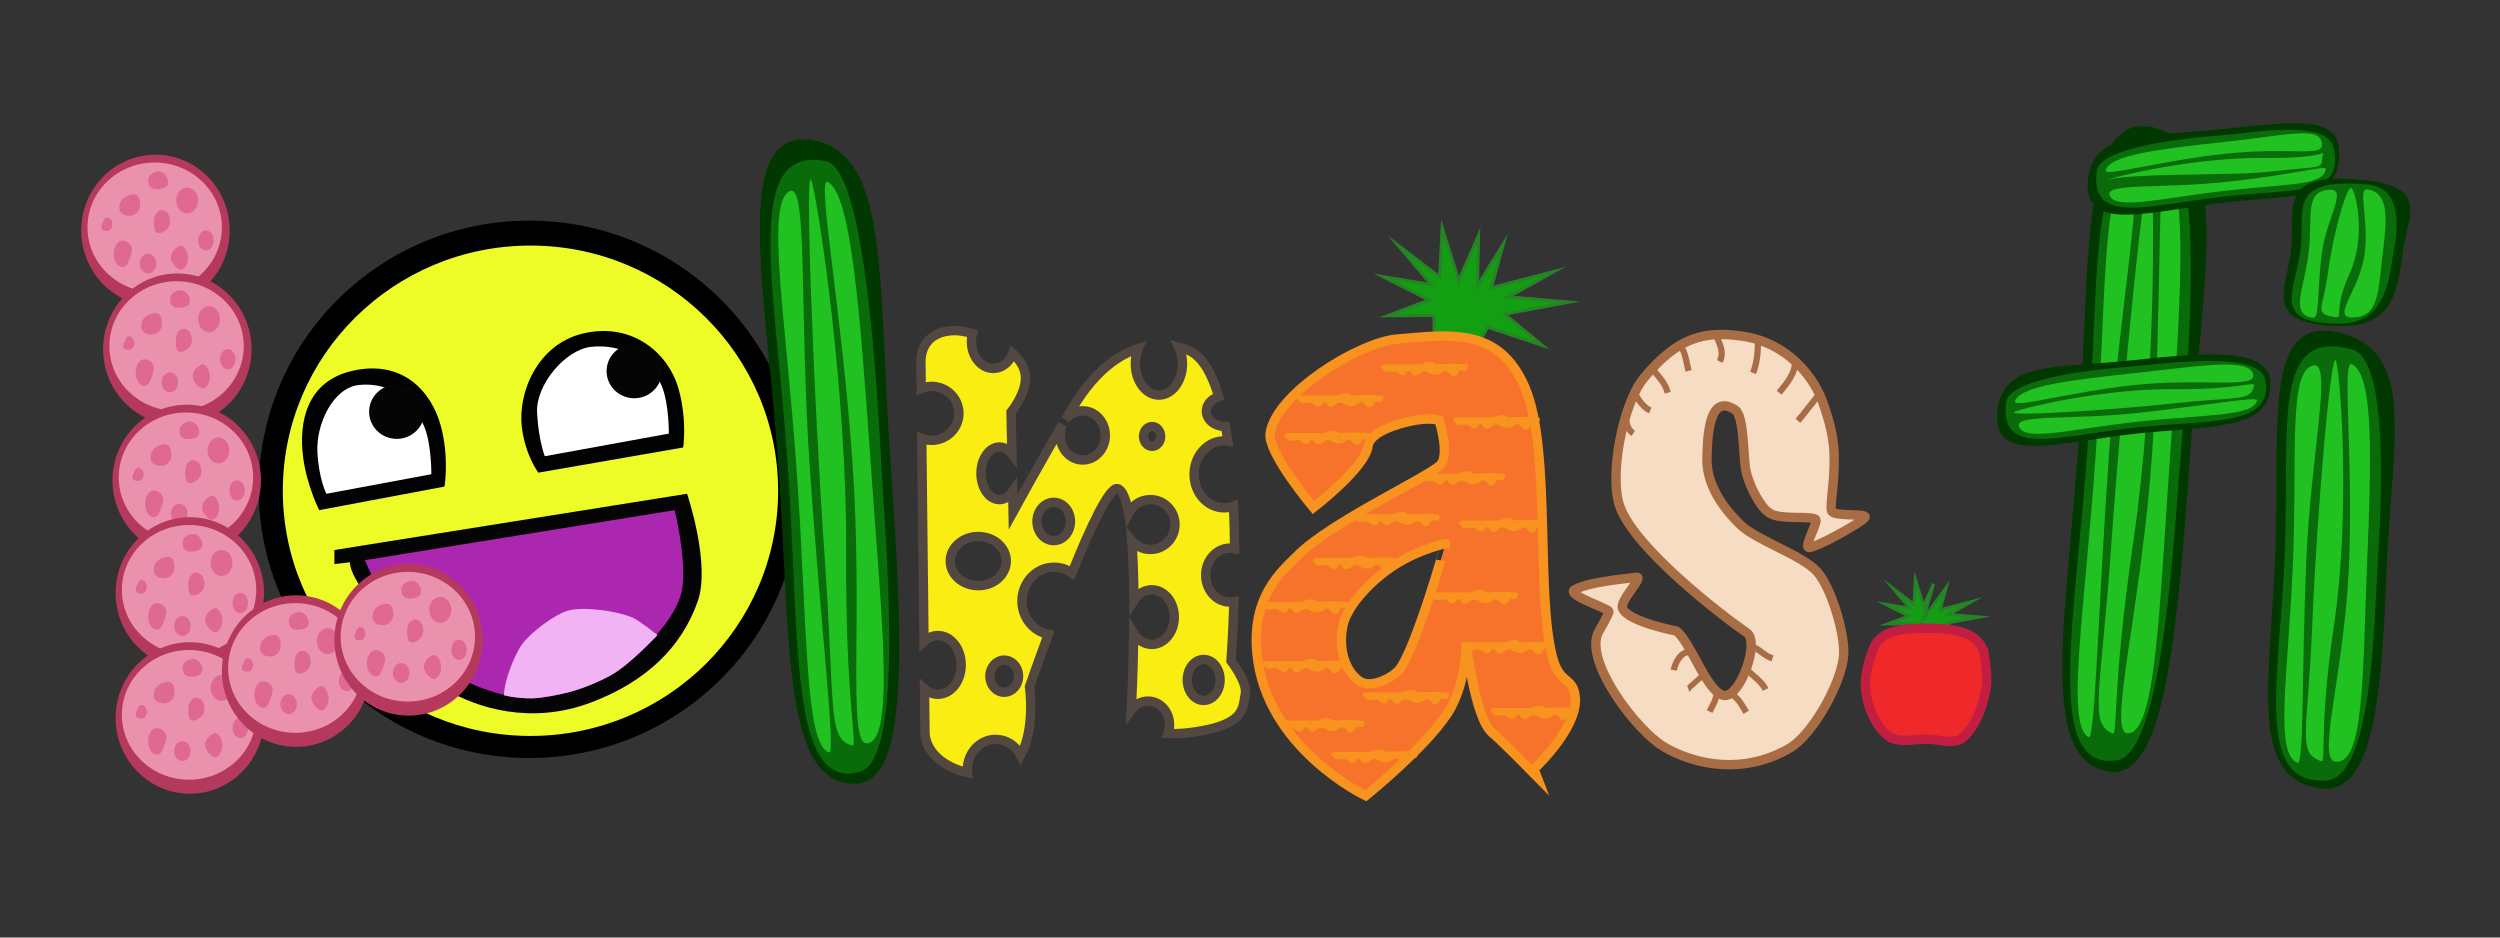 <?xml version="1.0" encoding="utf-8"?>
<!-- Generator: Adobe Illustrator 15.0.0, SVG Export Plug-In . SVG Version: 6.00 Build 0)  -->
<!DOCTYPE svg PUBLIC "-//W3C//DTD SVG 1.1//EN" "http://www.w3.org/Graphics/SVG/1.1/DTD/svg11.dtd">
<svg version="1.1" id="Layer_1" xmlns="http://www.w3.org/2000/svg" xmlns:xlink="http://www.w3.org/1999/xlink" x="0px" y="0px"
	 width="800px" height="300px" viewBox="0 0 800 300" enable-background="new 0 0 800 300" xml:space="preserve">
<rect x="0" y="0" width="800" height="300" fill="#333333" stroke="none"/>
<polygon fill="#12A012" stroke="#268426" stroke-miterlimit="10" points="459.008,117.978 458.907,100.936 444.042,101.034 
	457.315,96.006 442.625,88.56 457.997,91.068 447.378,78.49 460.683,88.612 461.51,72.936 466.801,89.779 473.128,75.388 
	472.782,91.421 481.093,78.037 477.207,92.104 497.419,86.826 482.753,95.014 502.078,96.669 481.5,100.5 493.5,110.5 
	476.092,104.688 467.73,119.525 "/>
<g>
	<ellipse cx="169.383" cy="156.579" rx="86.589" ry="85.981"/>
	<ellipse fill="#EDFC27" cx="169.75" cy="157.04" rx="79.25" ry="78.46"/>
	<path opacity="0.33" fill="#050505" d="M107.5,180.5"/>
	<path opacity="0.33" fill="#050505" d="M218,158"/>
	<path opacity="0.33" fill="#050505" d="M107.5,176.424"/>
	<path fill="#050505" d="M223.25,192.5c4.25-12-3.389-34.5-3.389-34.5L107,176c0,0,0,0.424,0,4.5c2.634-0.243,5-0.583,5-0.583
		s-0.229,1.629,1.667,5.083c5.678,10.346,18.64,29.743,29.583,36c9.097,5.201,26.327,11.231,46,3.75
		C207,218,218.125,206.97,223.25,192.5z"/>
	<path fill="#AC27AF" d="M201.18,211.998c5.475-5.098,16.393-14.759,17.32-24.998c0.89-9.825-2.625-23.75-2.625-23.75l-99.125,16
		c0,0,2,4.441,3.5,7.75c3.511,7.743,13.762,19.473,20,25.25c7.036,6.517,21.692,11.302,29,11.25
		C178.007,223.438,193.543,219.108,201.18,211.998z"/>
	<path fill="#F2B3F4" d="M170.336,223.471c3.081,0,9.939-1.534,9.939-1.534c4.502-0.881,10.903-3.497,15.031-5.754
		c6.277-3.433,15.101-12.946,15.101-12.946s-5.702-4.579-7.907-5.569c-4.706-2.112-15.508-3.633-20.5-2.334
		c-4.392,1.143-12.026,6.954-14.75,10.584c-2.646,3.525-5.973,12.178-5.973,16.585C161.277,222.502,164.5,223.471,170.336,223.471z"
		/>
	<path fill="#020202" d="M112.765,118.662c15.959-3.654,25.269,6.42,28.314,17.696c2.735,10.125,1.152,19.343,1.152,19.343
		l-40.084,7.549c0,0-3.988-7.883-5.147-16.932C95.566,135.119,98.044,122.032,112.765,118.662z"/>
	<path fill="#FFFFFF" d="M104.452,158.006l33.582-6.256c0,0,0.084-9.643-2.305-15.309c-3.54-8.396-10.783-14.239-20.771-13.26
		c-8.417,0.825-13.853,12.59-13.387,21.491C102.032,153.479,104.452,158.006,104.452,158.006z"/>
	<path fill="#020202" d="M186.765,106.662c15.959-3.654,27.403,6.733,30.449,18.009c2.735,10.125,1.399,18.519,1.399,18.519
		l-46.34,8.06c0,0-4.108-5.348-5.268-14.397C165.572,125.654,172.044,110.032,186.765,106.662z"/>
	<path fill="#FFFFFF" d="M174.331,145.989l39.703-7.239c0,0,0.084-9.643-2.305-15.309c-3.54-8.396-12.429-13.453-22.418-12.474
		c-8.417,0.825-17.916,12.21-17.45,21.112C172.322,140.885,174.331,145.989,174.331,145.989z"/>
	<ellipse fill="#050505" cx="126.959" cy="131.759" rx="8.851" ry="8.685"/>
	<ellipse fill="#050505" cx="202.959" cy="118.759" rx="8.851" ry="8.685"/>
</g>
<g>
	<path fill="#003800" d="M284.871,146.559c3.976,56.864,6.387,103.441-10.697,104.212c-23.92,1.08-21.121-44.846-25.097-101.709
		c-3.977-56.864-15.425-108.13,10.697-104.212C284.792,48.601,280.895,89.695,284.871,146.559z"/>
	<path fill="#096B09" d="M281.879,146.134c1.287,24.453,8.007,96.345-6.497,100.745c-22.912,6.951-19.406-42.16-23.382-99.024
		c-3.977-56.864-14.638-101.547,12.31-96.285C273.381,53.341,278.941,90.329,281.879,146.134z"/>
	<path fill="#21C121" d="M254.988,151.258c3.469,49.615,2.439,87.072,10.361,89.553c2.157,0.674-2.671-40.322-6.141-89.938
		s-0.602-92.422-6.423-89.737C244.808,64.815,251.519,101.642,254.988,151.258z"/>
	<path fill="#21C121" d="M278.585,147.828c-3.47-49.615-6.321-85.856-13.721-89.618c-3.621-1.842,4.464,40.259,7.934,89.874
		c3.47,49.616-1.753,90.402,4.63,89.801C286.524,237.027,282.055,197.444,278.585,147.828z"/>
	<path fill="#21C121" d="M263.854,177.703c3.469,49.615,0.833,58.387,8.755,60.864c2.156,0.675-2.102-12.132-1.831-62.022
		c0.27-49.738-8.514-109.54-11.045-118.519C257.351,49.569,260.385,128.087,263.854,177.703z"/>
</g>
<ellipse fill="#B5395C" cx="49.75" cy="73.75" rx="23.75" ry="24.25"/>
<ellipse fill="#EA92AD" cx="49.5" cy="72.75" rx="21.5" ry="20.75"/>
<path fill="#E06994" d="M44.826,65.712c0,1.849-1.475,3.348-3.294,3.348c-1.819,0-3.727-0.756-3.294-3.348
	c0.304-1.824,1.547-2.84,3.294-3.348C44.502,61.5,44.826,63.863,44.826,65.712z"/>
<ellipse fill="#E06994" cx="59.894" cy="64.146" rx="3.51" ry="4.158"/>
<path fill="#E06994" d="M60.164,82.562c0,2.147-1.346,3.78-2.24,3.78s-3.268-1.849-3.268-3.997c0-2.148,2.374-3.78,3.268-3.78
	S60.164,80.414,60.164,82.562z"/>
<path fill="#E06994" d="M42.018,81.239c-0.784,2.222-1.257,4.267-2.808,4.267s-2.808-1.91-2.808-4.267
	c0-2.356,1.257-4.266,2.808-4.266S42.99,78.485,42.018,81.239z"/>
<path fill="#E06994" d="M54.439,70.789c0,1.968-1.271,3.013-2.592,3.564c-2.592,1.08-2.592-1.596-2.592-3.564
	c0-1.969,1.161-3.564,2.592-3.564C53.278,67.225,54.439,68.82,54.439,70.789z"/>
<path fill="#E06994" d="M53.791,58.368c0,1.551-1.846,2.16-3.456,2.16c-1.611,0-2.917-0.54-2.917-2.808
	c0-1.551,1.322-2.58,2.917-2.808C52.603,54.587,53.791,56.817,53.791,58.368z"/>
<path fill="#E06994" d="M35.97,71.761c0,1.193-0.75,2.16-1.674,2.16c-0.925,0-2.539-0.216-1.674-2.16
	c0.484-1.09,0.75-2.16,1.674-2.16C35.22,69.601,35.97,70.568,35.97,71.761z"/>
<ellipse fill="#E06994" cx="65.888" cy="76.945" rx="2.484" ry="3.24"/>
<ellipse fill="#E06994" cx="47.365" cy="84.344" rx="2.646" ry="3.187"/>
<g>
	<ellipse fill="#B5395C" cx="56.75" cy="111.75" rx="23.75" ry="24.25"/>
	<ellipse fill="#EA92AD" cx="56.5" cy="110.75" rx="21.5" ry="20.75"/>
	<path fill="#E06994" d="M51.826,103.712c0,1.849-1.475,3.348-3.294,3.348c-1.819,0-3.727-0.756-3.294-3.348
		c0.304-1.824,1.547-2.84,3.294-3.348C51.502,99.5,51.826,101.863,51.826,103.712z"/>
	<ellipse fill="#E06994" cx="66.894" cy="102.146" rx="3.51" ry="4.158"/>
	<path fill="#E06994" d="M67.164,120.562c0,2.147-1.346,3.78-2.24,3.78s-3.268-1.849-3.268-3.997c0-2.148,2.374-3.78,3.268-3.78
		S67.164,118.414,67.164,120.562z"/>
	<path fill="#E06994" d="M49.018,119.239c-0.784,2.222-1.257,4.267-2.808,4.267s-2.808-1.91-2.808-4.267
		c0-2.356,1.257-4.266,2.808-4.266S49.99,116.485,49.018,119.239z"/>
	<path fill="#E06994" d="M61.439,108.789c0,1.968-1.271,3.013-2.592,3.564c-2.592,1.08-2.592-1.596-2.592-3.564
		c0-1.969,1.161-3.564,2.592-3.564C60.278,105.225,61.439,106.82,61.439,108.789z"/>
	<path fill="#E06994" d="M60.791,96.368c0,1.551-1.846,2.16-3.456,2.16c-1.611,0-2.917-0.54-2.917-2.808
		c0-1.551,1.322-2.58,2.917-2.808C59.603,92.587,60.791,94.817,60.791,96.368z"/>
	<path fill="#E06994" d="M42.97,109.761c0,1.193-0.75,2.16-1.674,2.16c-0.925,0-2.539-0.216-1.674-2.16
		c0.484-1.09,0.75-2.16,1.674-2.16C42.22,107.601,42.97,108.568,42.97,109.761z"/>
	<ellipse fill="#E06994" cx="72.888" cy="114.945" rx="2.484" ry="3.24"/>
	<ellipse fill="#E06994" cx="54.365" cy="122.344" rx="2.646" ry="3.187"/>
</g>
<g>
	<ellipse fill="#B5395C" cx="59.75" cy="153.75" rx="23.75" ry="24.25"/>
	<ellipse fill="#EA92AD" cx="59.5" cy="152.75" rx="21.5" ry="20.75"/>
	<path fill="#E06994" d="M54.826,145.712c0,1.849-1.475,3.348-3.294,3.348c-1.819,0-3.727-0.756-3.294-3.348
		c0.304-1.824,1.547-2.84,3.294-3.348C54.502,141.5,54.826,143.863,54.826,145.712z"/>
	<ellipse fill="#E06994" cx="69.894" cy="144.146" rx="3.51" ry="4.158"/>
	<path fill="#E06994" d="M70.164,162.562c0,2.146-1.346,3.779-2.24,3.779s-3.268-1.849-3.268-3.996c0-2.148,2.374-3.78,3.268-3.78
		S70.164,160.414,70.164,162.562z"/>
	<path fill="#E06994" d="M52.018,161.239c-0.784,2.222-1.257,4.267-2.808,4.267s-2.808-1.91-2.808-4.267s1.257-4.267,2.808-4.267
		S52.99,158.485,52.018,161.239z"/>
	<path fill="#E06994" d="M64.439,150.789c0,1.969-1.271,3.014-2.592,3.564c-2.592,1.08-2.592-1.596-2.592-3.564
		s1.161-3.564,2.592-3.564C63.278,147.225,64.439,148.82,64.439,150.789z"/>
	<path fill="#E06994" d="M63.791,138.368c0,1.551-1.846,2.16-3.456,2.16c-1.611,0-2.917-0.54-2.917-2.808
		c0-1.551,1.322-2.58,2.917-2.808C62.603,134.587,63.791,136.817,63.791,138.368z"/>
	<path fill="#E06994" d="M45.97,151.761c0,1.192-0.75,2.16-1.674,2.16c-0.925,0-2.539-0.216-1.674-2.16
		c0.484-1.09,0.75-2.16,1.674-2.16C45.22,149.601,45.97,150.568,45.97,151.761z"/>
	<ellipse fill="#E06994" cx="75.888" cy="156.945" rx="2.484" ry="3.24"/>
	<ellipse fill="#E06994" cx="57.365" cy="164.344" rx="2.646" ry="3.187"/>
</g>
<g>
	<ellipse fill="#B5395C" cx="60.75" cy="189.75" rx="23.75" ry="24.25"/>
	<ellipse fill="#EA92AD" cx="60.5" cy="188.75" rx="21.5" ry="20.75"/>
	<path fill="#E06994" d="M55.826,181.713c0,1.849-1.475,3.348-3.294,3.348c-1.819,0-3.727-0.756-3.294-3.348
		c0.304-1.824,1.547-2.84,3.294-3.349C55.502,177.5,55.826,179.863,55.826,181.713z"/>
	<ellipse fill="#E06994" cx="70.894" cy="180.146" rx="3.51" ry="4.158"/>
	<path fill="#E06994" d="M71.164,198.562c0,2.146-1.346,3.779-2.24,3.779s-3.268-1.849-3.268-3.996c0-2.148,2.374-3.78,3.268-3.78
		S71.164,196.414,71.164,198.562z"/>
	<path fill="#E06994" d="M53.018,197.239c-0.784,2.222-1.257,4.267-2.808,4.267s-2.808-1.91-2.808-4.267s1.257-4.267,2.808-4.267
		S53.99,194.485,53.018,197.239z"/>
	<path fill="#E06994" d="M65.439,186.789c0,1.969-1.271,3.014-2.592,3.564c-2.592,1.08-2.592-1.596-2.592-3.564
		s1.161-3.564,2.592-3.564C64.278,183.225,65.439,184.82,65.439,186.789z"/>
	<path fill="#E06994" d="M64.791,174.367c0,1.551-1.846,2.16-3.456,2.16c-1.611,0-2.917-0.539-2.917-2.808
		c0-1.551,1.322-2.58,2.917-2.808C63.603,170.588,64.791,172.816,64.791,174.367z"/>
	<path fill="#E06994" d="M46.97,187.761c0,1.192-0.75,2.16-1.674,2.16c-0.925,0-2.539-0.216-1.674-2.16
		c0.484-1.09,0.75-2.16,1.674-2.16C46.22,185.601,46.97,186.568,46.97,187.761z"/>
	<ellipse fill="#E06994" cx="76.888" cy="192.945" rx="2.484" ry="3.24"/>
	<ellipse fill="#E06994" cx="58.365" cy="200.344" rx="2.646" ry="3.187"/>
</g>
<g>
	<ellipse fill="#B5395C" cx="60.75" cy="229.75" rx="23.75" ry="24.25"/>
	<ellipse fill="#EA92AD" cx="60.5" cy="228.75" rx="21.5" ry="20.75"/>
	<path fill="#E06994" d="M55.826,221.713c0,1.849-1.475,3.348-3.294,3.348c-1.819,0-3.727-0.756-3.294-3.348
		c0.304-1.824,1.547-2.84,3.294-3.349C55.502,217.5,55.826,219.863,55.826,221.713z"/>
	<ellipse fill="#E06994" cx="70.894" cy="220.146" rx="3.51" ry="4.158"/>
	<path fill="#E06994" d="M71.164,238.562c0,2.146-1.346,3.779-2.24,3.779s-3.268-1.849-3.268-3.996c0-2.148,2.374-3.78,3.268-3.78
		S71.164,236.414,71.164,238.562z"/>
	<path fill="#E06994" d="M53.018,237.239c-0.784,2.222-1.257,4.267-2.808,4.267s-2.808-1.91-2.808-4.267s1.257-4.267,2.808-4.267
		S53.99,234.485,53.018,237.239z"/>
	<path fill="#E06994" d="M65.439,226.789c0,1.969-1.271,3.014-2.592,3.564c-2.592,1.08-2.592-1.596-2.592-3.564
		s1.161-3.564,2.592-3.564C64.278,223.225,65.439,224.82,65.439,226.789z"/>
	<path fill="#E06994" d="M64.791,214.367c0,1.551-1.846,2.16-3.456,2.16c-1.611,0-2.917-0.539-2.917-2.808
		c0-1.551,1.322-2.58,2.917-2.808C63.603,210.588,64.791,212.816,64.791,214.367z"/>
	<path fill="#E06994" d="M46.97,227.761c0,1.192-0.75,2.16-1.674,2.16c-0.925,0-2.539-0.216-1.674-2.16
		c0.484-1.09,0.75-2.16,1.674-2.16C46.22,225.601,46.97,226.568,46.97,227.761z"/>
	<ellipse fill="#E06994" cx="76.888" cy="232.945" rx="2.484" ry="3.24"/>
	<ellipse fill="#E06994" cx="58.365" cy="240.344" rx="2.646" ry="3.187"/>
</g>
<g>
	<ellipse fill="#B5395C" cx="94.75" cy="214.75" rx="23.75" ry="24.25"/>
	<ellipse fill="#EA92AD" cx="94.5" cy="213.75" rx="21.5" ry="20.75"/>
	<path fill="#E06994" d="M89.826,206.713c0,1.849-1.475,3.348-3.294,3.348c-1.819,0-3.727-0.756-3.294-3.348
		c0.304-1.824,1.547-2.84,3.294-3.349C89.502,202.5,89.826,204.863,89.826,206.713z"/>
	<ellipse fill="#E06994" cx="104.894" cy="205.146" rx="3.51" ry="4.158"/>
	<path fill="#E06994" d="M105.164,223.562c0,2.146-1.346,3.779-2.24,3.779s-3.268-1.849-3.268-3.996c0-2.148,2.374-3.78,3.268-3.78
		S105.164,221.414,105.164,223.562z"/>
	<path fill="#E06994" d="M87.018,222.239c-0.784,2.222-1.257,4.267-2.808,4.267s-2.808-1.91-2.808-4.267s1.257-4.267,2.808-4.267
		S87.99,219.485,87.018,222.239z"/>
	<path fill="#E06994" d="M99.439,211.789c0,1.969-1.271,3.014-2.592,3.564c-2.592,1.08-2.592-1.596-2.592-3.564
		s1.161-3.564,2.592-3.564C98.278,208.225,99.439,209.82,99.439,211.789z"/>
	<path fill="#E06994" d="M98.791,199.367c0,1.551-1.846,2.16-3.456,2.16c-1.611,0-2.917-0.539-2.917-2.808
		c0-1.551,1.322-2.58,2.917-2.808C97.603,195.588,98.791,197.816,98.791,199.367z"/>
	<path fill="#E06994" d="M80.97,212.761c0,1.192-0.75,2.16-1.674,2.16c-0.925,0-2.539-0.216-1.674-2.16
		c0.484-1.09,0.75-2.16,1.674-2.16C80.22,210.601,80.97,211.568,80.97,212.761z"/>
	<ellipse fill="#E06994" cx="110.888" cy="217.945" rx="2.484" ry="3.24"/>
	<ellipse fill="#E06994" cx="92.365" cy="225.344" rx="2.646" ry="3.187"/>
</g>
<g>
	<ellipse fill="#B5395C" cx="130.75" cy="204.75" rx="23.75" ry="24.25"/>
	<ellipse fill="#EA92AD" cx="130.5" cy="203.75" rx="21.5" ry="20.75"/>
	<path fill="#E06994" d="M125.826,196.713c0,1.849-1.475,3.348-3.294,3.348c-1.819,0-3.727-0.756-3.294-3.348
		c0.304-1.824,1.547-2.84,3.294-3.349C125.502,192.5,125.826,194.863,125.826,196.713z"/>
	<ellipse fill="#E06994" cx="140.894" cy="195.146" rx="3.51" ry="4.158"/>
	<path fill="#E06994" d="M141.164,213.562c0,2.146-1.346,3.779-2.24,3.779s-3.268-1.849-3.268-3.996c0-2.148,2.374-3.78,3.268-3.78
		S141.164,211.414,141.164,213.562z"/>
	<path fill="#E06994" d="M123.018,212.239c-0.784,2.222-1.257,4.267-2.808,4.267s-2.808-1.91-2.808-4.267s1.257-4.267,2.808-4.267
		S123.99,209.485,123.018,212.239z"/>
	<path fill="#E06994" d="M135.439,201.789c0,1.969-1.271,3.014-2.592,3.564c-2.592,1.08-2.592-1.596-2.592-3.564
		s1.161-3.564,2.592-3.564C134.278,198.225,135.439,199.82,135.439,201.789z"/>
	<path fill="#E06994" d="M134.791,189.367c0,1.551-1.846,2.16-3.456,2.16c-1.611,0-2.917-0.539-2.917-2.808
		c0-1.551,1.322-2.58,2.917-2.808C133.603,185.588,134.791,187.816,134.791,189.367z"/>
	<path fill="#E06994" d="M116.97,202.761c0,1.192-0.75,2.16-1.674,2.16c-0.925,0-2.539-0.216-1.674-2.16
		c0.484-1.09,0.75-2.16,1.674-2.16C116.22,200.601,116.97,201.568,116.97,202.761z"/>
	<ellipse fill="#E06994" cx="146.888" cy="207.945" rx="2.484" ry="3.24"/>
	<ellipse fill="#E06994" cx="128.365" cy="215.344" rx="2.646" ry="3.187"/>
</g>
<g>
	<path fill="#003800" d="M700.843,145.274c-3.977,56.865-8.072,103.324-25.097,101.71c-23.838-2.26-14.674-47.35-10.697-104.212
		c3.976-56.864-0.226-109.226,25.096-101.71C714.397,48.259,704.818,88.411,700.843,145.274z"/>
	<path fill="#096B09" d="M697.939,144.437c-2.129,24.393-5.48,96.522-20.455,98.86c-23.656,3.695-13.35-44.451-9.373-101.314
		c3.976-56.864-0.362-102.597,25.59-93.636C702.438,51.365,702.797,88.766,697.939,144.437z"/>
	<path fill="#21C121" d="M670.597,145.769c-3.47,49.614-9.702,86.563-2.202,90.122c2.041,0.969,2.967-40.301,6.436-89.917
		c3.469-49.617,12.268-91.607,6.129-89.758C672.545,58.75,674.066,96.152,670.597,145.769z"/>
	<path fill="#21C121" d="M694.441,145.656c3.469-49.615,5.689-85.9-1.115-90.655c-3.328-2.327-1.182,40.488-4.652,90.104
		c-3.469,49.617-14.316,89.279-7.912,89.572C689.89,235.092,690.972,195.271,694.441,145.656z"/>
	<path fill="#21C121" d="M675.697,173.191c-3.471,49.613-7.303,57.934,0.197,61.49c2.043,0.967-0.393-12.307,6.82-61.674
		c7.188-49.217,6.812-109.66,5.557-118.904C687.088,45.398,679.166,123.575,675.697,173.191z"/>
</g>
<g>
	<path fill="#003800" d="M682.284,115.297c24.132-2.609,43.897-4.191,44.225,7.02c0.458,15.698-19.031,13.861-43.162,16.47
		c-24.132,2.609-45.888,10.123-44.225-7.021C640.714,115.349,658.153,117.907,682.284,115.297z"/>
	<path fill="#096B09" d="M682.104,117.261c10.377-0.844,40.885-5.254,42.753,4.264c2.949,15.036-17.892,12.735-42.023,15.344
		c-24.131,2.61-43.094,9.606-40.86-8.078C642.726,122.838,658.422,119.188,682.104,117.261z"/>
	<path fill="#21C121" d="M684.278,134.908c21.055-2.276,36.95-1.601,38.003-6.8c0.286-1.416-17.111,1.753-38.166,4.03
		c-21.057,2.277-39.222,0.395-38.082,4.215C647.595,141.589,663.223,137.185,684.278,134.908z"/>
	<path fill="#21C121" d="M682.822,119.423c-21.055,2.277-36.435,4.148-38.03,9.004c-0.782,2.376,17.084-2.93,38.14-5.207
		c21.056-2.277,38.363,1.15,38.108-3.039C720.676,114.212,703.879,117.146,682.822,119.423z"/>
	<path fill="#21C121" d="M695.501,129.09c21.055-2.276,24.777-0.547,25.829-5.746c0.286-1.415-5.148,1.379-26.321,1.202
		c-21.107-0.177-46.485,5.587-50.295,7.249C641.125,133.358,674.445,131.367,695.501,129.09z"/>
</g>
<g>
	<path fill="#003800" d="M711.284,41.297c24.132-2.608,36.897-4.191,37.225,7.021c0.458,15.698-12.031,13.861-36.162,16.47
		c-24.132,2.609-45.888,10.123-44.225-7.02C669.714,41.35,687.153,43.906,711.284,41.297z"/>
	<path fill="#096B09" d="M711.104,43.261c10.377-0.845,33.885-5.255,35.753,4.265c2.949,15.035-10.892,12.734-35.023,15.344
		c-24.131,2.609-43.094,9.606-40.86-8.078C671.726,48.838,687.422,45.188,711.104,43.261z"/>
	<path fill="#21C121" d="M713.278,60.908c21.055-2.276,29.95-1.602,31.003-6.8c0.286-1.415-10.111,1.753-31.166,4.03
		c-21.057,2.277-39.222,0.395-38.082,4.215C676.595,67.59,692.223,63.186,713.278,60.908z"/>
	<path fill="#21C121" d="M711.822,45.423c-21.055,2.276-36.435,4.148-38.03,9.005c-0.782,2.375,17.084-2.93,38.14-5.207
		s31.363,1.15,31.108-3.039C742.676,40.213,732.879,43.146,711.822,45.423z"/>
	<path fill="#21C121" d="M724.501,55.09c21.055-2.276,17.777-0.547,18.829-5.746c0.286-1.414,1.852,1.379-19.321,1.202
		c-21.107-0.177-46.485,5.587-50.295,7.249C679.397,55.315,714.316,56.191,724.501,55.09z"/>
</g>
<g>
	<path fill="#003800" d="M763.795,181.016c-1.642,40.254-3.824,73.109-20.818,71.27c-23.793-2.575-16.516-34.25-14.873-74.502
		c1.643-40.255-4.664-77.642,20.818-71.271C773.329,112.613,765.438,140.762,763.795,181.016z"/>
	<path fill="#096B09" d="M760.874,180.303c-1.125,17.251-1.524,68.378-16.319,69.433c-23.371,1.665-15.08-32.135-13.438-72.39
		c1.643-40.254-4.531-72.935,21.637-65.51C761.564,114.335,763.44,140.933,760.874,180.303z"/>
	<path fill="#21C121" d="M733.742,180.138c-1.433,35.122-6.127,61.132,1.474,63.964c2.069,0.771,1.312-28.522,2.744-63.646
		c1.433-35.123,8.473-64.609,2.444-63.545C732.143,118.369,735.176,145.014,733.742,180.138z"/>
	<path fill="#21C121" d="M757.446,181.026c1.433-35.122,2.164-60.821-4.794-64.478c-3.405-1.79,0.47,28.729-0.962,63.852
		c-1.433,35.123-10.606,62.872-4.228,63.341C756.556,244.408,756.014,216.15,757.446,181.026z"/>
	<path fill="#21C121" d="M739.928,199.835c-1.434,35.123-4.904,40.879,2.697,43.712c2.069,0.771-0.891-8.763,4.272-43.557
		c5.147-34.688,2.317-77.663,0.692-84.284C746.061,109.471,741.359,164.712,739.928,199.835z"/>
</g>
<g>
	<path fill="#003800" d="M768.795,81.37c-1.642,12.971-3.824,23.558-20.818,22.965c-23.793-0.83-16.516-11.036-14.873-24.007
		s-4.664-25.019,20.818-22.965C778.329,59.329,770.438,68.399,768.795,81.37z"/>
	<path fill="#096B09" d="M765.874,81.141c-1.125,5.559-1.524,22.033-16.319,22.373c-23.371,0.536-15.08-10.354-13.438-23.326
		c1.643-12.971-4.531-23.502,21.637-21.109C766.564,59.884,768.44,68.454,765.874,81.141z"/>
	<path fill="#21C121" d="M738.742,81.087c-1.433,11.317-6.127,19.698,1.474,20.611c2.069,0.248,1.312-9.19,2.744-20.509
		c1.433-11.317,8.473-20.819,2.444-20.477C737.143,61.184,740.176,69.77,738.742,81.087z"/>
	<path fill="#21C121" d="M762.446,81.373c1.433-11.317,2.164-19.598-4.794-20.776c-3.405-0.576,0.47,9.258-0.962,20.575
		c-1.433,11.317-10.606,20.259-4.228,20.41C761.556,101.797,761.014,92.691,762.446,81.373z"/>
	<path fill="#21C121" d="M744.928,87.435c-1.434,11.317-4.904,13.172,2.697,14.085c2.069,0.248-0.891-2.824,4.272-14.035
		c5.147-11.178,2.317-25.025,0.692-27.159C751.061,58.316,746.359,76.116,744.928,87.435z"/>
</g>
<path fill="#F9ED12" stroke="#534741" stroke-width="3" stroke-miterlimit="10" d="M393.918,211.46c0,0,0.602-7.745,0.939-18.923
	c-0.413,0.076-0.834,0.125-1.267,0.125c-4.286,0-7.76-3.865-7.76-8.634s3.474-8.634,7.76-8.634c0.506,0,1,0.058,1.479,0.161
	c-0.028-4.425-0.127-9.009-0.33-13.6c-0.947,0.348-1.957,0.542-3.008,0.542c-5.312,0-9.618-4.795-9.618-10.711
	c0-5.915,4.306-10.71,9.618-10.71c0.411,0,0.813,0.038,1.21,0.094c-0.226-1.602-0.476-3.163-0.747-4.689
	c-0.045,0-0.09,0.005-0.136,0.005c-3.319,0-6.011-2.202-6.011-4.918c0-2.126,1.652-3.932,3.961-4.619
	c-2.171-7.354-5.208-12.775-9.426-14.726c-0.943-0.436-2.069-0.844-3.337-1.168c0.725,1.545,1.151,3.365,1.151,5.322
	c0,5.553-3.376,10.054-7.541,10.054s-7.541-4.501-7.541-10.054c0-1.762,0.342-3.417,0.939-4.856
	c-5.909,1.884-12.465,6.333-18.644,15.348c-1.232,1.798-2.857,4.408-4.658,7.413c1.323-1.725,3.31-2.823,5.533-2.823
	c3.983,0,7.213,3.523,7.213,7.869c0,4.346-3.229,7.869-7.213,7.869c-3.984,0-7.213-3.523-7.213-7.869
	c0-1.261,0.279-2.448,0.762-3.504c-6.921,11.671-15.844,27.985-15.844,27.985l-0.134-6.501c-1.073,1.58-2.574,2.566-4.238,2.566
	c-3.259,0-5.902-3.768-5.902-8.415c0-4.648,2.643-8.416,5.902-8.416c1.541,0,2.939,0.849,3.991,2.229l-0.275-13.376
	c0,0,5.027-6.121,4.59-11.585c-0.223-2.786-1.79-5.181-4.023-7.18c-1.148,2.829-3.513,4.775-6.25,4.775
	c-3.863,0-6.995-3.866-6.995-8.634c0-0.898,0.112-1.765,0.318-2.58c-1.51-0.402-2.897-0.674-4.034-0.809
	c-3.842-0.454-11.803,0.438-12.459,9.181l0.102,9.225c1.025-0.417,2.147-0.651,3.325-0.651c4.826,0,8.738,3.865,8.738,8.633
	c0,4.769-3.912,8.635-8.738,8.635c-1.111,0-2.17-0.213-3.148-0.587l0.715,64.955c1.245-1.19,2.791-1.904,4.472-1.904
	c4.104,0,7.432,4.208,7.432,9.399c0,5.19-3.327,9.398-7.432,9.398c-1.606,0-3.089-0.651-4.305-1.746l0.151,13.768
	c0,5.786,5.144,11.113,13.596,13.062c-0.027-0.307-0.044-0.616-0.044-0.93c0-5.372,4.061-9.727,9.071-9.727
	c3.443,0,6.439,2.058,7.975,5.089c4.807-8.547,2.845-21.92,2.845-21.92s2.497-7.225,6.036-16.794
	c-4.798-0.911-8.44-5.322-8.44-10.638c0-5.976,4.6-10.819,10.273-10.819c2.119,0,4.087,0.677,5.723,1.834
	c5.863-14.514,11.974-27.682,14.605-26.971c1.572,0.425,2.697,3.376,3.491,7.845c1.304-2.579,3.946-4.348,7-4.348
	c4.346,0,7.869,3.572,7.869,7.979c0,4.405-3.523,7.978-7.869,7.978c-2.381,0-4.51-1.076-5.953-2.771
	c0.447,5.753,0.636,12.426,0.676,19.089c1.318-2.077,3.384-3.422,5.714-3.422c3.983,0,7.213,3.914,7.213,8.743
	s-3.229,8.743-7.213,8.743c-2.359,0-4.447-1.379-5.763-3.501c-0.174,12.291-0.689,22.66-0.78,24.428
	c1.262-1.699,3.185-2.785,5.341-2.785c3.803,0,6.885,3.376,6.885,7.541c0,1.004-0.183,1.961-0.508,2.837
	c2.412,0.13,5.309-0.007,8.814-0.542c15.737-2.404,15.082-7.289,15.956-12.24C399.165,218.235,393.918,211.46,393.918,211.46z
	 M304.083,179.547c0-4.346,4.012-7.869,8.961-7.869c4.95,0,8.962,3.523,8.962,7.869s-4.012,7.869-8.962,7.869
	C308.095,187.416,304.083,183.893,304.083,179.547z M321.351,221.515c-2.535,0-4.59-2.3-4.59-5.137s2.055-5.137,4.59-5.137
	c2.535,0,4.59,2.3,4.59,5.137S323.885,221.515,321.351,221.515z M337.197,172.989c-2.958,0-5.355-2.74-5.355-6.12
	s2.397-6.12,5.355-6.12c2.958,0,5.355,2.74,5.355,6.12S340.155,172.989,337.197,172.989z M368.673,142.826
	c-1.509,0-2.732-1.419-2.732-3.169s1.223-3.169,2.732-3.169c1.509,0,2.732,1.419,2.732,3.169S370.182,142.826,368.673,142.826z
	 M385.176,224.138c-2.897,0-5.246-2.936-5.246-6.558s2.349-6.558,5.246-6.558c2.897,0,5.246,2.936,5.246,6.558
	S388.073,224.138,385.176,224.138z"/>
<path fill="#F7732B" stroke="#F78654" stroke-width="3" stroke-miterlimit="10" d="M485.5,71"/>
<path fill="#F7732B" stroke="#F7931E" stroke-width="3" stroke-miterlimit="10" d="M503.5,220.5c-1.309-3.346-4.537-2.679-6.5-9.5
	c-5.73-19.915-0.411-66.891-9-87c-8.329-19.502-24.128-16.92-41-15.5c-12.106,1.019-38.727,17.417-40.55,30.177
	c-0.895,6.262,13.854,23.759,13.854,23.759s16.612-12.777,17.459-19.673c0.576-4.693,9.9-7.179,13.647-7.992
	c6.131-1.33,9.089-0.271,9.089-0.271s3.724,11.509,0.182,14.507c-5.154,4.362-34.848,18.251-45.116,28.407
	c-5.842,5.778-14.982,13.439-13.368,31.445c2.738,30.544,34.829,45.79,34.829,45.79s18.712-15.071,26.065-26.188
	c6.276-9.49,6.097-22.943,6.097-22.943s2.667,24.21,8.312,28.982c3.448,2.916,12.641,12.28,12.641,12.28
	S507.622,231.038,503.5,220.5z M448.073,213.872c-1.926,2.74-8.962,6.532-12.76,4.253c-3.423-2.054-7.443-8.355-5.621-17.773
	c1.237-6.391,8.946-14.747,16.862-19.748c7.916-5,16.039-6.646,16.039-6.646S453.52,206.124,448.073,213.872z"/>
<g>
	<g>
		<path fill="#F7931E" d="M442.464,117.58c4.325,0,8.65,0,12.976,0c0.839,0,12.409-0.335,12.176,0.713
			c0.579-0.192,1.158-0.384,1.737-0.576c-2.438-1.246-3.409,0.273-4.803,2.176c0.598-0.123,1.195-0.247,1.793-0.37
			c-1.836-2.32-3.838-3.836-5.968-1.103c-0.605,0.777-2.482-1.61-3.65-1.395c-1.955,0.359-2.791,1.246-4.369,2.525
			c0.555-0.081,1.11-0.162,1.665-0.243c-0.785-0.887-1.519-1.778-2.378-2.595c-0.412-0.392-1.501-0.031-1.793,0.37
			c-0.612,0.804-1.189,1.632-1.729,2.486c0.598-0.123,1.195-0.247,1.793-0.37c-1.093-0.875-2.427-2.178-3.998-1.958
			c-1.738,0.245-0.862,1.361-1.947-0.312c-0.429,0.289-0.858,0.578-1.288,0.867c0.966-0.014,9.676,1.479,10.305,0.692
			c0.595-0.004,1.19-0.008,1.785-0.012c2.301-3.154,3.139-0.461,4.368,0.479c0.335,0.256,0.916,0.137,1.269-0.018
			c1.293-0.567,2.853-2.498,4.461-0.307c0.353,0.48,2.219-0.159,1.801-0.729c-1.149-1.566-6.071-2.037-6.968,0.143
			c0.523-1.271-0.907-2.466-2.653-2.221c-1.847,0.26-2.99,1.195-4.062,2.664c-0.494,0.678,1.444,0.413,1.785-0.012
			c0.144-0.18,0.288-0.36,0.433-0.541c0.292-0.366-0.249-0.488-0.505-0.497c-3.769-0.128-7.469-0.702-11.242-0.648
			c-0.335,0.005-1.657,0.298-1.288,0.867c0.795,1.227,1.23,1.511,2.553,1.337c1.55-0.204,1.778-0.359,3.393,0.933
			c0.434,0.347,1.499,0.072,1.793-0.37c0.54-0.854,1.116-1.683,1.729-2.486c-0.598,0.123-1.195,0.247-1.793,0.37
			c0.858,0.816,1.592,1.708,2.378,2.595c0.355,0.401,1.344,0.018,1.665-0.243c2.802-2.271,2.898,0.181,5.55,0.165
			c2.636-0.017,2.558-2.929,5.107,0.293c0.35,0.442,1.533-0.016,1.793-0.37c0.465-0.636,0.678-1.686,1.467-1.283
			c0.418,0.213,1.618-0.041,1.737-0.576c0.072-0.324,0.145-0.648,0.217-0.973c0.051-0.228-0.176-0.323-0.36-0.353
			c-3.709-0.589-7.568-0.124-11.313-0.124c-4.948,0-9.896,0-14.843,0C442.577,116.574,441.162,117.58,442.464,117.58L442.464,117.58
			z"/>
	</g>
</g>
<g>
	<g>
		<path fill="#F7931E" d="M415.464,127.58c4.325,0,8.65,0,12.976,0c0.839,0,12.409-0.335,12.176,0.713
			c0.579-0.192,1.158-0.384,1.737-0.576c-2.438-1.246-3.409,0.273-4.803,2.176c0.598-0.123,1.195-0.247,1.793-0.37
			c-1.836-2.32-3.838-3.836-5.968-1.103c-0.605,0.777-2.482-1.61-3.65-1.395c-1.955,0.359-2.791,1.246-4.369,2.525
			c0.555-0.081,1.11-0.162,1.665-0.243c-0.785-0.887-1.519-1.778-2.378-2.595c-0.412-0.392-1.501-0.031-1.793,0.37
			c-0.612,0.804-1.189,1.632-1.729,2.486c0.598-0.123,1.195-0.247,1.793-0.37c-1.093-0.875-2.427-2.178-3.998-1.958
			c-1.738,0.245-0.862,1.361-1.947-0.312c-0.429,0.289-0.858,0.578-1.288,0.867c0.966-0.014,9.676,1.479,10.305,0.692
			c0.595-0.004,1.19-0.008,1.785-0.012c2.301-3.154,3.139-0.461,4.368,0.479c0.335,0.256,0.916,0.137,1.269-0.018
			c1.293-0.567,2.853-2.498,4.461-0.307c0.353,0.48,2.219-0.159,1.801-0.729c-1.149-1.566-6.071-2.037-6.968,0.143
			c0.523-1.271-0.907-2.466-2.653-2.221c-1.847,0.26-2.99,1.195-4.062,2.664c-0.494,0.678,1.444,0.413,1.785-0.012
			c0.144-0.18,0.288-0.36,0.433-0.541c0.292-0.366-0.249-0.488-0.505-0.497c-3.769-0.128-7.469-0.702-11.242-0.648
			c-0.335,0.005-1.657,0.298-1.288,0.867c0.795,1.227,1.23,1.511,2.553,1.337c1.55-0.204,1.778-0.359,3.393,0.933
			c0.434,0.347,1.499,0.072,1.793-0.37c0.54-0.854,1.116-1.683,1.729-2.486c-0.598,0.123-1.195,0.247-1.793,0.37
			c0.858,0.816,1.592,1.708,2.378,2.595c0.355,0.401,1.344,0.018,1.665-0.243c2.802-2.271,2.898,0.181,5.55,0.165
			c2.636-0.017,2.558-2.929,5.107,0.293c0.35,0.442,1.533-0.016,1.793-0.37c0.465-0.636,0.678-1.686,1.467-1.283
			c0.418,0.213,1.618-0.041,1.737-0.576c0.072-0.324,0.145-0.648,0.217-0.973c0.051-0.228-0.176-0.323-0.36-0.353
			c-3.709-0.589-7.568-0.124-11.313-0.124c-4.948,0-9.896,0-14.843,0C415.577,126.574,414.162,127.58,415.464,127.58L415.464,127.58
			z"/>
	</g>
</g>
<g>
	<g>
		<path fill="#F7931E" d="M465.464,134.58c4.325,0,8.65,0,12.976,0c0.839,0,12.409-0.335,12.176,0.713
			c0.579-0.192,1.158-0.384,1.737-0.576c-2.438-1.246-3.409,0.273-4.803,2.176c0.598-0.123,1.195-0.247,1.793-0.37
			c-1.836-2.32-3.838-3.836-5.968-1.103c-0.605,0.777-2.482-1.61-3.65-1.395c-1.955,0.359-2.791,1.246-4.369,2.525
			c0.555-0.081,1.11-0.162,1.665-0.243c-0.785-0.887-1.519-1.778-2.378-2.595c-0.412-0.392-1.501-0.031-1.793,0.37
			c-0.612,0.804-1.189,1.632-1.729,2.486c0.598-0.123,1.195-0.247,1.793-0.37c-1.093-0.875-2.427-2.178-3.998-1.958
			c-1.738,0.245-0.862,1.361-1.947-0.312c-0.429,0.289-0.858,0.578-1.288,0.867c0.966-0.014,9.676,1.479,10.305,0.692
			c0.595-0.004,1.19-0.008,1.785-0.012c2.301-3.154,3.139-0.461,4.368,0.479c0.335,0.256,0.916,0.137,1.269-0.018
			c1.293-0.567,2.853-2.498,4.461-0.307c0.353,0.48,2.219-0.159,1.801-0.729c-1.149-1.566-6.071-2.037-6.968,0.143
			c0.523-1.271-0.907-2.466-2.653-2.221c-1.847,0.26-2.99,1.195-4.062,2.664c-0.494,0.678,1.444,0.413,1.785-0.012
			c0.144-0.18,0.288-0.36,0.433-0.541c0.292-0.366-0.249-0.488-0.505-0.497c-3.769-0.128-7.469-0.702-11.242-0.648
			c-0.335,0.005-1.657,0.298-1.288,0.867c0.795,1.227,1.23,1.511,2.553,1.337c1.55-0.204,1.778-0.359,3.393,0.933
			c0.434,0.347,1.499,0.072,1.793-0.37c0.54-0.854,1.116-1.683,1.729-2.486c-0.598,0.123-1.195,0.247-1.793,0.37
			c0.858,0.816,1.592,1.708,2.378,2.595c0.355,0.401,1.344,0.018,1.665-0.243c2.802-2.271,2.898,0.181,5.55,0.165
			c2.636-0.017,2.558-2.929,5.107,0.293c0.35,0.442,1.533-0.016,1.793-0.37c0.465-0.636,0.678-1.686,1.467-1.283
			c0.418,0.213,1.618-0.041,1.737-0.576c0.072-0.324,0.145-0.648,0.217-0.973c0.051-0.228-0.176-0.323-0.36-0.353
			c-3.709-0.589-7.568-0.124-11.313-0.124c-4.948,0-9.896,0-14.843,0C465.577,133.574,464.162,134.58,465.464,134.58L465.464,134.58
			z"/>
	</g>
</g>
<g>
	<g>
		<path fill="#F7931E" d="M411.464,139.58c4.325,0,8.65,0,12.976,0c0.839,0,12.409-0.335,12.176,0.713
			c0.579-0.192,1.158-0.384,1.737-0.576c-2.438-1.246-3.409,0.273-4.803,2.176c0.598-0.123,1.195-0.247,1.793-0.37
			c-1.836-2.32-3.838-3.836-5.968-1.103c-0.605,0.777-2.482-1.61-3.65-1.395c-1.955,0.359-2.791,1.246-4.369,2.525
			c0.555-0.081,1.11-0.162,1.665-0.243c-0.785-0.887-1.519-1.778-2.378-2.595c-0.412-0.392-1.501-0.031-1.793,0.37
			c-0.612,0.804-1.189,1.632-1.729,2.486c0.598-0.123,1.195-0.247,1.793-0.37c-1.093-0.875-2.427-2.178-3.998-1.958
			c-1.738,0.245-0.862,1.361-1.947-0.312c-0.429,0.289-0.858,0.578-1.288,0.867c0.966-0.014,9.676,1.479,10.305,0.692
			c0.595-0.004,1.19-0.008,1.785-0.012c2.301-3.154,3.139-0.461,4.368,0.479c0.335,0.256,0.916,0.137,1.269-0.018
			c1.293-0.567,2.853-2.498,4.461-0.307c0.353,0.48,2.219-0.159,1.801-0.729c-1.149-1.566-6.071-2.037-6.968,0.143
			c0.523-1.271-0.907-2.466-2.653-2.221c-1.847,0.26-2.99,1.195-4.062,2.664c-0.494,0.678,1.444,0.413,1.785-0.012
			c0.144-0.18,0.288-0.36,0.433-0.541c0.292-0.366-0.249-0.488-0.505-0.497c-3.769-0.128-7.469-0.702-11.242-0.648
			c-0.335,0.005-1.657,0.298-1.288,0.867c0.795,1.227,1.23,1.511,2.553,1.337c1.55-0.204,1.778-0.359,3.393,0.933
			c0.434,0.347,1.499,0.072,1.793-0.37c0.54-0.854,1.116-1.683,1.729-2.486c-0.598,0.123-1.195,0.247-1.793,0.37
			c0.858,0.816,1.592,1.708,2.378,2.595c0.355,0.401,1.344,0.018,1.665-0.243c2.802-2.271,2.898,0.181,5.55,0.165
			c2.636-0.017,2.558-2.929,5.107,0.293c0.35,0.442,1.533-0.016,1.793-0.37c0.465-0.636,0.678-1.686,1.467-1.283
			c0.418,0.213,1.618-0.041,1.737-0.576c0.072-0.324,0.145-0.648,0.217-0.973c0.051-0.228-0.176-0.323-0.36-0.353
			c-3.709-0.589-7.568-0.124-11.313-0.124c-4.948,0-9.896,0-14.843,0C411.577,138.574,410.162,139.58,411.464,139.58L411.464,139.58
			z"/>
	</g>
</g>
<g>
	<g>
		<path fill="#F7931E" d="M454.464,152.579c4.325,0,8.65,0,12.976,0c0.839,0,12.409-0.336,12.176,0.714
			c0.579-0.191,1.158-0.384,1.737-0.576c-2.438-1.246-3.408,0.272-4.803,2.176c0.598-0.123,1.195-0.247,1.793-0.37
			c-1.836-2.319-3.838-3.837-5.968-1.103c-0.605,0.776-2.482-1.608-3.65-1.395c-1.955,0.358-2.791,1.245-4.369,2.524
			c0.555-0.08,1.11-0.161,1.665-0.242c-0.785-0.887-1.519-1.778-2.378-2.596c-0.411-0.392-1.501-0.031-1.793,0.37
			c-0.612,0.804-1.188,1.633-1.729,2.486c0.598-0.123,1.195-0.247,1.793-0.37c-1.093-0.875-2.427-2.178-3.998-1.957
			c-1.738,0.244-0.862,1.361-1.947-0.312c-0.429,0.289-0.858,0.578-1.288,0.867c0.964-0.014,9.678,1.478,10.305,0.692
			c0.595-0.004,1.19-0.008,1.785-0.012c2.3-3.154,3.139-0.462,4.368,0.478c0.336,0.257,0.916,0.137,1.269-0.018
			c1.294-0.565,2.852-2.498,4.461-0.307c0.353,0.48,2.22-0.159,1.801-0.729c-1.15-1.565-6.07-2.035-6.968,0.144
			c0.523-1.271-0.907-2.466-2.653-2.221c-1.848,0.26-2.99,1.195-4.062,2.664c-0.494,0.678,1.444,0.414,1.785-0.012
			c0.144-0.181,0.288-0.36,0.433-0.541c0.292-0.365-0.249-0.488-0.505-0.497c-3.769-0.129-7.469-0.702-11.242-0.648
			c-0.335,0.005-1.657,0.299-1.288,0.867c0.795,1.228,1.231,1.511,2.553,1.337c1.55-0.203,1.778-0.359,3.393,0.933
			c0.434,0.347,1.499,0.072,1.793-0.37c0.54-0.854,1.116-1.683,1.729-2.486c-0.598,0.123-1.195,0.247-1.793,0.37
			c0.858,0.817,1.592,1.709,2.378,2.596c0.355,0.401,1.344,0.019,1.665-0.242c2.802-2.272,2.898,0.181,5.55,0.164
			c2.637-0.017,2.557-2.929,5.107,0.293c0.35,0.442,1.533-0.016,1.793-0.37c0.466-0.637,0.678-1.685,1.467-1.281
			c0.418,0.213,1.618-0.041,1.737-0.576c0.072-0.324,0.145-0.648,0.217-0.973c0.051-0.229-0.176-0.323-0.36-0.353
			c-3.709-0.591-7.568-0.125-11.313-0.125c-4.948,0-9.896,0-14.843,0C454.577,151.573,453.162,152.579,454.464,152.579
			L454.464,152.579z"/>
	</g>
</g>
<g>
	<g>
		<path fill="#F7931E" d="M467.464,167.579c4.325,0,8.65,0,12.976,0c0.839,0,12.409-0.336,12.176,0.714
			c0.579-0.191,1.158-0.384,1.737-0.576c-2.438-1.246-3.408,0.272-4.803,2.176c0.598-0.123,1.195-0.247,1.793-0.37
			c-1.836-2.319-3.838-3.837-5.968-1.103c-0.605,0.776-2.482-1.608-3.65-1.395c-1.955,0.358-2.791,1.245-4.369,2.524
			c0.555-0.08,1.11-0.161,1.665-0.242c-0.785-0.887-1.519-1.778-2.378-2.596c-0.411-0.392-1.501-0.031-1.793,0.37
			c-0.612,0.804-1.188,1.633-1.729,2.486c0.598-0.123,1.195-0.247,1.793-0.37c-1.093-0.875-2.427-2.178-3.998-1.957
			c-1.738,0.244-0.862,1.361-1.947-0.312c-0.429,0.289-0.858,0.578-1.288,0.867c0.964-0.014,9.678,1.478,10.305,0.692
			c0.595-0.004,1.19-0.008,1.785-0.012c2.3-3.154,3.139-0.462,4.368,0.478c0.336,0.257,0.916,0.137,1.269-0.018
			c1.294-0.565,2.852-2.498,4.461-0.307c0.353,0.48,2.22-0.159,1.801-0.729c-1.15-1.565-6.07-2.035-6.968,0.144
			c0.523-1.271-0.907-2.466-2.653-2.221c-1.848,0.26-2.99,1.195-4.062,2.664c-0.494,0.678,1.444,0.413,1.785-0.012
			c0.144-0.181,0.288-0.36,0.433-0.541c0.292-0.365-0.249-0.488-0.505-0.497c-3.769-0.129-7.469-0.702-11.242-0.648
			c-0.335,0.005-1.657,0.299-1.288,0.867c0.795,1.228,1.231,1.511,2.553,1.337c1.55-0.203,1.778-0.359,3.393,0.933
			c0.434,0.347,1.499,0.072,1.793-0.37c0.54-0.854,1.116-1.683,1.729-2.486c-0.598,0.123-1.195,0.247-1.793,0.37
			c0.858,0.817,1.592,1.709,2.378,2.596c0.355,0.401,1.344,0.019,1.665-0.242c2.802-2.272,2.898,0.181,5.55,0.164
			c2.637-0.017,2.557-2.929,5.107,0.293c0.35,0.442,1.533-0.016,1.793-0.37c0.466-0.637,0.678-1.685,1.467-1.281
			c0.418,0.213,1.618-0.041,1.737-0.576c0.072-0.324,0.145-0.648,0.217-0.973c0.051-0.229-0.176-0.323-0.36-0.353
			c-3.709-0.591-7.568-0.125-11.313-0.125c-4.948,0-9.896,0-14.843,0C467.577,166.573,466.162,167.579,467.464,167.579
			L467.464,167.579z"/>
	</g>
</g>
<g>
	<g>
		<path fill="#F7931E" d="M433.464,165.579c4.325,0,8.65,0,12.976,0c0.839,0,12.409-0.336,12.176,0.714
			c0.579-0.191,1.158-0.384,1.737-0.576c-2.438-1.246-3.408,0.272-4.803,2.176c0.598-0.123,1.195-0.247,1.793-0.37
			c-1.836-2.319-3.838-3.837-5.968-1.103c-0.605,0.776-2.482-1.608-3.65-1.395c-1.955,0.358-2.791,1.245-4.369,2.524
			c0.555-0.08,1.11-0.161,1.665-0.242c-0.785-0.887-1.519-1.778-2.378-2.596c-0.411-0.392-1.501-0.031-1.793,0.37
			c-0.612,0.804-1.188,1.633-1.729,2.486c0.598-0.123,1.195-0.247,1.793-0.37c-1.093-0.875-2.427-2.178-3.998-1.957
			c-1.738,0.244-0.862,1.361-1.947-0.312c-0.429,0.289-0.858,0.578-1.288,0.867c0.964-0.014,9.678,1.478,10.305,0.692
			c0.595-0.004,1.19-0.008,1.785-0.012c2.3-3.154,3.139-0.462,4.368,0.478c0.336,0.257,0.916,0.137,1.269-0.018
			c1.294-0.565,2.852-2.498,4.461-0.307c0.353,0.48,2.22-0.159,1.801-0.729c-1.15-1.565-6.07-2.035-6.968,0.144
			c0.523-1.271-0.907-2.466-2.653-2.221c-1.848,0.26-2.99,1.195-4.062,2.664c-0.494,0.678,1.444,0.413,1.785-0.012
			c0.144-0.181,0.288-0.36,0.433-0.541c0.292-0.365-0.249-0.488-0.505-0.497c-3.769-0.129-7.469-0.702-11.242-0.648
			c-0.335,0.005-1.657,0.299-1.288,0.867c0.795,1.228,1.231,1.511,2.553,1.337c1.55-0.203,1.778-0.359,3.393,0.933
			c0.434,0.347,1.499,0.072,1.793-0.37c0.54-0.854,1.116-1.683,1.729-2.486c-0.598,0.123-1.195,0.247-1.793,0.37
			c0.858,0.817,1.592,1.709,2.378,2.596c0.355,0.401,1.344,0.019,1.665-0.242c2.802-2.272,2.898,0.181,5.55,0.164
			c2.637-0.017,2.557-2.929,5.107,0.293c0.35,0.442,1.533-0.016,1.793-0.37c0.466-0.637,0.678-1.685,1.467-1.281
			c0.418,0.213,1.618-0.041,1.737-0.576c0.072-0.324,0.145-0.648,0.217-0.973c0.051-0.229-0.176-0.323-0.36-0.353
			c-3.709-0.591-7.568-0.125-11.313-0.125c-4.948,0-9.896,0-14.843,0C433.577,164.573,432.162,165.579,433.464,165.579
			L433.464,165.579z"/>
	</g>
</g>
<g>
	<g>
		<path fill="#F7931E" d="M420.464,179.579c4.325,0,8.65,0,12.976,0c0.839,0,12.409-0.336,12.176,0.714
			c0.579-0.191,1.158-0.384,1.737-0.576c-2.438-1.246-3.408,0.272-4.803,2.176c0.598-0.123,1.195-0.247,1.793-0.37
			c-1.836-2.319-3.838-3.837-5.968-1.103c-0.605,0.776-2.482-1.608-3.65-1.395c-1.955,0.358-2.791,1.245-4.369,2.524
			c0.555-0.08,1.11-0.161,1.665-0.242c-0.785-0.887-1.519-1.778-2.378-2.596c-0.411-0.392-1.501-0.031-1.793,0.37
			c-0.612,0.804-1.188,1.633-1.729,2.486c0.598-0.123,1.195-0.247,1.793-0.37c-1.093-0.875-2.427-2.178-3.998-1.957
			c-1.738,0.244-0.862,1.361-1.947-0.312c-0.429,0.289-0.858,0.578-1.288,0.867c0.964-0.014,9.678,1.478,10.305,0.692
			c0.595-0.004,1.19-0.008,1.785-0.012c2.3-3.154,3.139-0.462,4.368,0.478c0.336,0.257,0.916,0.137,1.269-0.018
			c1.294-0.565,2.852-2.498,4.461-0.307c0.353,0.48,2.22-0.159,1.801-0.729c-1.15-1.565-6.07-2.035-6.968,0.144
			c0.523-1.271-0.907-2.466-2.653-2.221c-1.848,0.26-2.99,1.195-4.062,2.664c-0.494,0.678,1.444,0.413,1.785-0.012
			c0.144-0.181,0.288-0.36,0.433-0.541c0.292-0.365-0.249-0.488-0.505-0.497c-3.769-0.129-7.469-0.702-11.242-0.648
			c-0.335,0.005-1.657,0.299-1.288,0.867c0.795,1.228,1.231,1.511,2.553,1.337c1.55-0.203,1.778-0.359,3.393,0.933
			c0.434,0.347,1.499,0.072,1.793-0.37c0.54-0.854,1.116-1.683,1.729-2.486c-0.598,0.123-1.195,0.247-1.793,0.37
			c0.858,0.817,1.592,1.709,2.378,2.596c0.355,0.401,1.344,0.019,1.665-0.242c2.802-2.272,2.898,0.181,5.55,0.164
			c2.637-0.017,2.557-2.929,5.107,0.293c0.35,0.442,1.533-0.016,1.793-0.37c0.466-0.637,0.678-1.685,1.467-1.281
			c0.418,0.213,1.618-0.041,1.737-0.576c0.072-0.324,0.145-0.648,0.217-0.973c0.051-0.229-0.176-0.323-0.36-0.353
			c-3.709-0.591-7.568-0.125-11.313-0.125c-4.948,0-9.896,0-14.843,0C420.577,178.573,419.162,179.579,420.464,179.579
			L420.464,179.579z"/>
	</g>
</g>
<g>
	<g>
		<path fill="#F7931E" d="M404.464,193.579c4.325,0,8.65,0,12.976,0c0.839,0,12.409-0.336,12.176,0.714
			c0.579-0.191,1.158-0.384,1.737-0.576c-2.438-1.246-3.408,0.272-4.803,2.176c0.598-0.123,1.195-0.247,1.793-0.37
			c-1.836-2.319-3.838-3.837-5.968-1.103c-0.605,0.776-2.482-1.608-3.65-1.395c-1.955,0.358-2.791,1.245-4.369,2.524
			c0.555-0.08,1.11-0.161,1.665-0.242c-0.785-0.887-1.519-1.778-2.378-2.596c-0.411-0.392-1.501-0.031-1.793,0.37
			c-0.612,0.804-1.188,1.633-1.729,2.486c0.598-0.123,1.195-0.247,1.793-0.37c-1.093-0.875-2.427-2.178-3.998-1.957
			c-1.738,0.244-0.862,1.361-1.947-0.312c-0.429,0.289-0.858,0.578-1.288,0.867c0.964-0.014,9.678,1.478,10.305,0.692
			c0.595-0.004,1.19-0.008,1.785-0.012c2.3-3.154,3.139-0.462,4.368,0.478c0.336,0.257,0.916,0.137,1.269-0.018
			c1.294-0.565,2.852-2.498,4.461-0.307c0.353,0.48,2.22-0.159,1.801-0.729c-1.15-1.565-6.07-2.035-6.968,0.144
			c0.523-1.271-0.907-2.466-2.653-2.221c-1.848,0.26-2.99,1.195-4.062,2.664c-0.494,0.678,1.444,0.413,1.785-0.012
			c0.144-0.181,0.288-0.36,0.433-0.541c0.292-0.365-0.249-0.488-0.505-0.497c-3.769-0.129-7.469-0.702-11.242-0.648
			c-0.335,0.005-1.657,0.299-1.288,0.867c0.795,1.228,1.231,1.511,2.553,1.337c1.55-0.203,1.778-0.359,3.393,0.933
			c0.434,0.347,1.499,0.072,1.793-0.37c0.54-0.854,1.116-1.683,1.729-2.486c-0.598,0.123-1.195,0.247-1.793,0.37
			c0.858,0.817,1.592,1.709,2.378,2.596c0.355,0.401,1.344,0.019,1.665-0.242c2.802-2.272,2.898,0.181,5.55,0.164
			c2.637-0.017,2.557-2.929,5.107,0.293c0.35,0.442,1.533-0.016,1.793-0.37c0.466-0.637,0.678-1.685,1.467-1.281
			c0.418,0.213,1.618-0.041,1.737-0.576c0.072-0.324,0.145-0.648,0.217-0.973c0.051-0.229-0.176-0.323-0.36-0.353
			c-3.709-0.591-7.568-0.125-11.313-0.125c-4.948,0-9.896,0-14.843,0C404.577,192.573,403.162,193.579,404.464,193.579
			L404.464,193.579z"/>
	</g>
</g>
<g>
	<g>
		<path fill="#F7931E" d="M404.464,212.579c4.325,0,8.65,0,12.976,0c0.839,0,12.409-0.336,12.176,0.714
			c0.579-0.191,1.158-0.384,1.737-0.576c-2.438-1.246-3.408,0.272-4.803,2.176c0.598-0.123,1.195-0.247,1.793-0.37
			c-1.836-2.319-3.838-3.837-5.968-1.103c-0.605,0.776-2.482-1.608-3.65-1.395c-1.955,0.358-2.791,1.245-4.369,2.524
			c0.555-0.08,1.11-0.161,1.665-0.242c-0.785-0.887-1.519-1.778-2.378-2.596c-0.411-0.392-1.501-0.031-1.793,0.37
			c-0.612,0.804-1.188,1.633-1.729,2.486c0.598-0.123,1.195-0.247,1.793-0.37c-1.093-0.875-2.427-2.178-3.998-1.957
			c-1.738,0.244-0.862,1.361-1.947-0.312c-0.429,0.289-0.858,0.578-1.288,0.867c0.964-0.014,9.678,1.478,10.305,0.692
			c0.595-0.004,1.19-0.008,1.785-0.012c2.3-3.154,3.139-0.462,4.368,0.478c0.336,0.257,0.916,0.137,1.269-0.018
			c1.294-0.565,2.852-2.498,4.461-0.307c0.353,0.48,2.22-0.159,1.801-0.729c-1.15-1.565-6.07-2.035-6.968,0.144
			c0.523-1.271-0.907-2.466-2.653-2.221c-1.848,0.26-2.99,1.195-4.062,2.664c-0.494,0.678,1.444,0.413,1.785-0.012
			c0.144-0.181,0.288-0.36,0.433-0.541c0.292-0.365-0.249-0.488-0.505-0.497c-3.769-0.129-7.469-0.702-11.242-0.648
			c-0.335,0.005-1.657,0.299-1.288,0.867c0.795,1.228,1.231,1.511,2.553,1.337c1.55-0.203,1.778-0.359,3.393,0.933
			c0.434,0.347,1.499,0.072,1.793-0.37c0.54-0.854,1.116-1.683,1.729-2.486c-0.598,0.123-1.195,0.247-1.793,0.37
			c0.858,0.817,1.592,1.709,2.378,2.596c0.355,0.401,1.344,0.019,1.665-0.242c2.802-2.272,2.898,0.181,5.55,0.164
			c2.637-0.017,2.557-2.929,5.107,0.293c0.35,0.442,1.533-0.016,1.793-0.37c0.466-0.637,0.678-1.685,1.467-1.281
			c0.418,0.213,1.618-0.041,1.737-0.576c0.072-0.324,0.145-0.648,0.217-0.973c0.051-0.229-0.176-0.323-0.36-0.353
			c-3.709-0.591-7.568-0.125-11.313-0.125c-4.948,0-9.896,0-14.843,0C404.577,211.573,403.162,212.579,404.464,212.579
			L404.464,212.579z"/>
	</g>
</g>
<g>
	<g>
		<path fill="#F7931E" d="M409.464,231.579c4.325,0,8.65,0,12.976,0c0.839,0,12.409-0.336,12.176,0.714
			c0.579-0.191,1.158-0.384,1.737-0.576c-2.438-1.246-3.408,0.272-4.803,2.176c0.598-0.123,1.195-0.247,1.793-0.37
			c-1.836-2.319-3.838-3.837-5.968-1.103c-0.605,0.776-2.482-1.608-3.65-1.395c-1.955,0.358-2.791,1.245-4.369,2.524
			c0.555-0.08,1.11-0.161,1.665-0.242c-0.785-0.887-1.519-1.778-2.378-2.596c-0.411-0.392-1.501-0.031-1.793,0.37
			c-0.612,0.804-1.188,1.633-1.729,2.486c0.598-0.123,1.195-0.247,1.793-0.37c-1.093-0.875-2.427-2.178-3.998-1.957
			c-1.738,0.244-0.862,1.361-1.947-0.312c-0.429,0.289-0.858,0.578-1.288,0.867c0.964-0.014,9.678,1.478,10.305,0.692
			c0.595-0.004,1.19-0.008,1.785-0.012c2.3-3.154,3.139-0.462,4.368,0.478c0.336,0.257,0.916,0.137,1.269-0.018
			c1.294-0.565,2.852-2.498,4.461-0.307c0.353,0.48,2.22-0.159,1.801-0.729c-1.15-1.565-6.07-2.035-6.968,0.144
			c0.523-1.271-0.907-2.466-2.653-2.221c-1.848,0.26-2.99,1.195-4.062,2.664c-0.494,0.678,1.444,0.413,1.785-0.012
			c0.144-0.181,0.288-0.36,0.433-0.541c0.292-0.365-0.249-0.488-0.505-0.497c-3.769-0.129-7.469-0.702-11.242-0.648
			c-0.335,0.005-1.657,0.299-1.288,0.867c0.795,1.228,1.231,1.511,2.553,1.337c1.55-0.203,1.778-0.359,3.393,0.933
			c0.434,0.347,1.499,0.072,1.793-0.37c0.54-0.854,1.116-1.683,1.729-2.486c-0.598,0.123-1.195,0.247-1.793,0.37
			c0.858,0.817,1.592,1.709,2.378,2.596c0.355,0.401,1.344,0.019,1.665-0.242c2.802-2.272,2.898,0.181,5.55,0.164
			c2.637-0.017,2.557-2.929,5.107,0.293c0.35,0.442,1.533-0.016,1.793-0.37c0.466-0.637,0.678-1.685,1.467-1.281
			c0.418,0.213,1.618-0.041,1.737-0.576c0.072-0.324,0.145-0.648,0.217-0.973c0.051-0.229-0.176-0.323-0.36-0.353
			c-3.709-0.591-7.568-0.125-11.313-0.125c-4.948,0-9.896,0-14.843,0C409.577,230.573,408.162,231.579,409.464,231.579
			L409.464,231.579z"/>
	</g>
</g>
<g>
	<g>
		<path fill="#F7931E" d="M436.464,222.579c4.325,0,8.65,0,12.976,0c0.839,0,12.409-0.336,12.176,0.714
			c0.579-0.191,1.158-0.384,1.737-0.576c-2.438-1.246-3.408,0.272-4.803,2.176c0.598-0.123,1.195-0.247,1.793-0.37
			c-1.836-2.319-3.838-3.837-5.968-1.103c-0.605,0.776-2.482-1.608-3.65-1.395c-1.955,0.358-2.791,1.245-4.369,2.524
			c0.555-0.08,1.11-0.161,1.665-0.242c-0.785-0.887-1.519-1.778-2.378-2.596c-0.411-0.392-1.501-0.031-1.793,0.37
			c-0.612,0.804-1.188,1.633-1.729,2.486c0.598-0.123,1.195-0.247,1.793-0.37c-1.093-0.875-2.427-2.178-3.998-1.957
			c-1.738,0.244-0.862,1.361-1.947-0.312c-0.429,0.289-0.858,0.578-1.288,0.867c0.964-0.014,9.678,1.478,10.305,0.692
			c0.595-0.004,1.19-0.008,1.785-0.012c2.3-3.154,3.139-0.462,4.368,0.478c0.336,0.257,0.916,0.137,1.269-0.018
			c1.294-0.565,2.852-2.498,4.461-0.307c0.353,0.48,2.22-0.159,1.801-0.729c-1.15-1.565-6.07-2.035-6.968,0.144
			c0.523-1.271-0.907-2.466-2.653-2.221c-1.848,0.26-2.99,1.195-4.062,2.664c-0.494,0.678,1.444,0.413,1.785-0.012
			c0.144-0.181,0.288-0.36,0.433-0.541c0.292-0.365-0.249-0.488-0.505-0.497c-3.769-0.129-7.469-0.702-11.242-0.648
			c-0.335,0.005-1.657,0.299-1.288,0.867c0.795,1.228,1.231,1.511,2.553,1.337c1.55-0.203,1.778-0.359,3.393,0.933
			c0.434,0.347,1.499,0.072,1.793-0.37c0.54-0.854,1.116-1.683,1.729-2.486c-0.598,0.123-1.195,0.247-1.793,0.37
			c0.858,0.817,1.592,1.709,2.378,2.596c0.355,0.401,1.344,0.019,1.665-0.242c2.802-2.272,2.898,0.181,5.55,0.164
			c2.637-0.017,2.557-2.929,5.107,0.293c0.35,0.442,1.533-0.016,1.793-0.37c0.466-0.637,0.678-1.685,1.467-1.281
			c0.418,0.213,1.618-0.041,1.737-0.576c0.072-0.324,0.145-0.648,0.217-0.973c0.051-0.229-0.176-0.323-0.36-0.353
			c-3.709-0.591-7.568-0.125-11.313-0.125c-4.948,0-9.896,0-14.843,0C436.577,221.573,435.162,222.579,436.464,222.579
			L436.464,222.579z"/>
	</g>
</g>
<g>
	<g>
		<path fill="#F7931E" d="M458.464,190.579c4.325,0,8.65,0,12.976,0c0.839,0,12.409-0.336,12.176,0.714
			c0.579-0.191,1.158-0.384,1.737-0.576c-2.438-1.246-3.408,0.272-4.803,2.176c0.598-0.123,1.195-0.247,1.793-0.37
			c-1.836-2.319-3.838-3.837-5.968-1.103c-0.605,0.776-2.482-1.608-3.65-1.395c-1.955,0.358-2.791,1.245-4.369,2.524
			c0.555-0.08,1.11-0.161,1.665-0.242c-0.785-0.887-1.519-1.778-2.378-2.596c-0.411-0.392-1.501-0.031-1.793,0.37
			c-0.612,0.804-1.188,1.633-1.729,2.486c0.598-0.123,1.195-0.247,1.793-0.37c-1.093-0.875-2.427-2.178-3.998-1.957
			c-1.738,0.244-0.862,1.361-1.947-0.312c-0.429,0.289-0.858,0.578-1.288,0.867c0.964-0.014,9.678,1.478,10.305,0.692
			c0.595-0.004,1.19-0.008,1.785-0.012c2.3-3.154,3.139-0.462,4.368,0.478c0.336,0.257,0.916,0.137,1.269-0.018
			c1.294-0.565,2.852-2.498,4.461-0.307c0.353,0.48,2.22-0.159,1.801-0.729c-1.15-1.565-6.07-2.035-6.968,0.144
			c0.523-1.271-0.907-2.466-2.653-2.221c-1.848,0.26-2.99,1.195-4.062,2.664c-0.494,0.678,1.444,0.413,1.785-0.012
			c0.144-0.181,0.288-0.36,0.433-0.541c0.292-0.365-0.249-0.488-0.505-0.497c-3.769-0.129-7.469-0.702-11.242-0.648
			c-0.335,0.005-1.657,0.299-1.288,0.867c0.795,1.228,1.231,1.511,2.553,1.337c1.55-0.203,1.778-0.359,3.393,0.933
			c0.434,0.347,1.499,0.072,1.793-0.37c0.54-0.854,1.116-1.683,1.729-2.486c-0.598,0.123-1.195,0.247-1.793,0.37
			c0.858,0.817,1.592,1.709,2.378,2.596c0.355,0.401,1.344,0.019,1.665-0.242c2.802-2.272,2.898,0.181,5.55,0.164
			c2.637-0.017,2.557-2.929,5.107,0.293c0.35,0.442,1.533-0.016,1.793-0.37c0.466-0.637,0.678-1.685,1.467-1.281
			c0.418,0.213,1.618-0.041,1.737-0.576c0.072-0.324,0.145-0.648,0.217-0.973c0.051-0.229-0.176-0.323-0.36-0.353
			c-3.709-0.591-7.568-0.125-11.313-0.125c-4.948,0-9.896,0-14.843,0C458.577,189.573,457.162,190.579,458.464,190.579
			L458.464,190.579z"/>
	</g>
</g>
<g>
	<g>
		<path fill="#F7931E" d="M469.464,206.579c4.325,0,8.65,0,12.976,0c0.839,0,12.409-0.336,12.176,0.714
			c0.579-0.191,1.158-0.384,1.737-0.576c-2.438-1.246-3.408,0.272-4.803,2.176c0.598-0.123,1.195-0.247,1.793-0.37
			c-1.836-2.319-3.838-3.837-5.968-1.103c-0.605,0.776-2.482-1.608-3.65-1.395c-1.955,0.358-2.791,1.245-4.369,2.524
			c0.555-0.08,1.11-0.161,1.665-0.242c-0.785-0.887-1.519-1.778-2.378-2.596c-0.411-0.392-1.501-0.031-1.793,0.37
			c-0.612,0.804-1.188,1.633-1.729,2.486c0.598-0.123,1.195-0.247,1.793-0.37c-1.093-0.875-2.427-2.178-3.998-1.957
			c-1.738,0.244-0.862,1.361-1.947-0.312c-0.429,0.289-0.858,0.578-1.288,0.867c0.964-0.014,9.678,1.478,10.305,0.692
			c0.595-0.004,1.19-0.008,1.785-0.012c2.3-3.154,3.139-0.462,4.368,0.478c0.336,0.257,0.916,0.137,1.269-0.018
			c1.294-0.565,2.852-2.498,4.461-0.307c0.353,0.48,2.22-0.159,1.801-0.729c-1.15-1.565-6.07-2.035-6.968,0.144
			c0.523-1.271-0.907-2.466-2.653-2.221c-1.848,0.26-2.99,1.195-4.062,2.664c-0.494,0.678,1.444,0.413,1.785-0.012
			c0.144-0.181,0.288-0.36,0.433-0.541c0.292-0.365-0.249-0.488-0.505-0.497c-3.769-0.129-7.469-0.702-11.242-0.648
			c-0.335,0.005-1.657,0.299-1.288,0.867c0.795,1.228,1.231,1.511,2.553,1.337c1.55-0.203,1.778-0.359,3.393,0.933
			c0.434,0.347,1.499,0.072,1.793-0.37c0.54-0.854,1.116-1.683,1.729-2.486c-0.598,0.123-1.195,0.247-1.793,0.37
			c0.858,0.817,1.592,1.709,2.378,2.596c0.355,0.401,1.344,0.019,1.665-0.242c2.802-2.272,2.898,0.181,5.55,0.164
			c2.637-0.017,2.557-2.929,5.107,0.293c0.35,0.442,1.533-0.016,1.793-0.37c0.466-0.637,0.678-1.685,1.467-1.281
			c0.418,0.213,1.618-0.041,1.737-0.576c0.072-0.324,0.145-0.648,0.217-0.973c0.051-0.229-0.176-0.323-0.36-0.353
			c-3.709-0.591-7.568-0.125-11.313-0.125c-4.948,0-9.896,0-14.843,0C469.577,205.573,468.162,206.579,469.464,206.579
			L469.464,206.579z"/>
	</g>
</g>
<g>
	<g>
		<path fill="#F7931E" d="M477.464,227.579c4.325,0,8.65,0,12.976,0c0.839,0,12.409-0.336,12.176,0.714
			c0.579-0.191,1.158-0.384,1.737-0.576c-2.438-1.246-3.408,0.272-4.803,2.176c0.598-0.123,1.195-0.247,1.793-0.37
			c-1.836-2.319-3.838-3.837-5.968-1.103c-0.605,0.776-2.482-1.608-3.65-1.395c-1.955,0.358-2.791,1.245-4.369,2.524
			c0.555-0.08,1.11-0.161,1.665-0.242c-0.785-0.887-1.519-1.778-2.378-2.596c-0.411-0.392-1.501-0.031-1.793,0.37
			c-0.612,0.804-1.188,1.633-1.729,2.486c0.598-0.123,1.195-0.247,1.793-0.37c-1.093-0.875-2.427-2.178-3.998-1.957
			c-1.738,0.244-0.862,1.361-1.947-0.312c-0.429,0.289-0.858,0.578-1.288,0.867c0.964-0.014,9.678,1.478,10.305,0.692
			c0.595-0.004,1.19-0.008,1.785-0.012c2.3-3.154,3.139-0.462,4.368,0.478c0.336,0.257,0.916,0.137,1.269-0.018
			c1.294-0.565,2.852-2.498,4.461-0.307c0.353,0.48,2.22-0.159,1.801-0.729c-1.15-1.565-6.07-2.035-6.968,0.144
			c0.523-1.271-0.907-2.466-2.653-2.221c-1.848,0.26-2.99,1.195-4.062,2.664c-0.494,0.678,1.444,0.413,1.785-0.012
			c0.144-0.181,0.288-0.36,0.433-0.541c0.292-0.365-0.249-0.488-0.505-0.497c-3.769-0.129-7.469-0.702-11.242-0.648
			c-0.335,0.005-1.657,0.299-1.288,0.867c0.795,1.228,1.231,1.511,2.553,1.337c1.55-0.203,1.778-0.359,3.393,0.933
			c0.434,0.347,1.499,0.072,1.793-0.37c0.54-0.854,1.116-1.683,1.729-2.486c-0.598,0.123-1.195,0.247-1.793,0.37
			c0.858,0.817,1.592,1.709,2.378,2.596c0.355,0.401,1.344,0.019,1.665-0.242c2.802-2.272,2.898,0.181,5.55,0.164
			c2.637-0.017,2.557-2.929,5.107,0.293c0.35,0.442,1.533-0.016,1.793-0.37c0.466-0.637,0.678-1.685,1.467-1.281
			c0.418,0.213,1.618-0.041,1.737-0.576c0.072-0.324,0.145-0.648,0.217-0.973c0.051-0.229-0.176-0.323-0.36-0.353
			c-3.709-0.591-7.568-0.125-11.313-0.125c-4.948,0-9.896,0-14.843,0C477.577,226.573,476.162,227.579,477.464,227.579
			L477.464,227.579z"/>
	</g>
</g>
<g>
	<g>
		<path fill="#F7931E" d="M426.464,241.579c4.325,0,8.65,0,12.976,0c0.839,0,12.409-0.336,12.176,0.714
			c0.579-0.191,1.158-0.384,1.737-0.576c-2.438-1.246-3.408,0.272-4.803,2.176c0.598-0.123,1.195-0.247,1.793-0.37
			c-1.836-2.319-3.838-3.837-5.968-1.103c-0.605,0.776-2.482-1.608-3.65-1.395c-1.955,0.358-2.791,1.245-4.369,2.524
			c0.555-0.08,1.11-0.161,1.665-0.242c-0.785-0.887-1.519-1.778-2.378-2.596c-0.411-0.392-1.501-0.031-1.793,0.37
			c-0.612,0.804-1.188,1.633-1.729,2.486c0.598-0.123,1.195-0.247,1.793-0.37c-1.093-0.875-2.427-2.178-3.998-1.957
			c-1.738,0.244-0.862,1.361-1.947-0.312c-0.429,0.289-0.858,0.578-1.288,0.867c0.964-0.014,9.678,1.478,10.305,0.692
			c0.595-0.004,1.19-0.008,1.785-0.012c2.3-3.154,3.139-0.462,4.368,0.478c0.336,0.257,0.916,0.137,1.269-0.018
			c1.294-0.565,2.852-2.498,4.461-0.307c0.353,0.48,2.22-0.159,1.801-0.729c-1.15-1.565-6.07-2.035-6.968,0.144
			c0.523-1.271-0.907-2.466-2.653-2.221c-1.848,0.26-2.99,1.195-4.062,2.664c-0.494,0.678,1.444,0.413,1.785-0.012
			c0.144-0.181,0.288-0.36,0.433-0.541c0.292-0.365-0.249-0.488-0.505-0.497c-3.769-0.129-7.469-0.702-11.242-0.648
			c-0.335,0.005-1.657,0.299-1.288,0.867c0.795,1.228,1.231,1.511,2.553,1.337c1.55-0.203,1.778-0.359,3.393,0.933
			c0.434,0.347,1.499,0.072,1.793-0.37c0.54-0.854,1.116-1.683,1.729-2.486c-0.598,0.123-1.195,0.247-1.793,0.37
			c0.858,0.817,1.592,1.709,2.378,2.596c0.355,0.401,1.344,0.019,1.665-0.242c2.802-2.272,2.898,0.181,5.55,0.164
			c2.637-0.017,2.557-2.929,5.107,0.293c0.35,0.442,1.533-0.016,1.793-0.37c0.466-0.637,0.678-1.685,1.467-1.281
			c0.418,0.213,1.618-0.041,1.737-0.576c0.072-0.324,0.145-0.648,0.217-0.973c0.051-0.229-0.176-0.323-0.36-0.353
			c-3.709-0.591-7.568-0.125-11.313-0.125c-4.948,0-9.896,0-14.843,0C426.577,240.573,425.162,241.579,426.464,241.579
			L426.464,241.579z"/>
	</g>
</g>
<path fill="#12A012" stroke="#268426" stroke-miterlimit="10" d="M473.574,93.076"/>
<polygon fill="#12A012" stroke="#268426" stroke-miterlimit="10" points="611.68,208.104 611.629,199.583 604.197,199.633 
	610.834,197.118 603.488,193.395 611.174,194.649 605.865,188.36 612.518,193.422 612.931,185.583 615.576,194.005 618.74,186.809 
	615.5,198 622.723,188.134 620.779,195.167 630.885,192.528 623.553,196.622 633.215,197.449 622.926,199.365 628.926,204.365 
	620.222,201.459 616.041,208.878 "/>
<path fill="#EF2929" stroke="#C11E41" stroke-width="3" stroke-miterlimit="10" d="M635.618,219.655
	c-0.746,5.128-3.015,12.187-6.993,15.943c-3.342,3.157-7.33,0.933-12.121,0.933c-4.796,0-9.681,1.552-13.024-1.611
	c-3.972-3.757-6.555-10.143-6.555-16.29c0-4.692,2.62-12.188,3.822-13.333c1.958-1.864,3.768-4.333,16.224-4.289
	c14.496,0.051,16.224,4.288,17.809,7.179C634.88,208.369,636.146,216.03,635.618,219.655z"/>
<path fill="#F7DCC4" stroke="#A86D45" stroke-width="3" stroke-miterlimit="10" d="M580.907,166.113
	c1.229,0.512-3.436,8.151-2.237,9.031s17.501-8.151,18.141-9.59s-10.069-0.079-10.709-2.078s1.132-9.434,0.8-18.461
	c-0.26-7.064-2.683-13.405-3.114-14.831c-2.915-9.625-12.021-20.642-26.414-22.641C545.561,105.903,537,107.667,526,121
	c-6.709,8.132-11.327,31.677-7.5,41.5c5.166,13.26,31.326,33.638,40.5,40c4.125,2.861-1.86,19.864-6.877,20.052
	c-5.521,0.207-11.076-17.375-15.73-20.633c0,0-15.467-2.937-17.182-7.273c-0.996-2.521,7.082-10.258,4.395-9.909
	c-4.315,0.56-15.344,1.519-19.739,3.996c-2.815,1.587,10.629,5.913,10.949,6.873c0.218,0.652-3.38,6.767-3.38,6.767
	c-4.549,9.444,12.332,31.503,21.064,36.628c10.271,6.028,25.693,8.817,40.131,0.45c7.532-4.365,17.173-21.688,17.369-30.45
	c0.152-6.837-3.977-20.871-8.5-26c-4.751-5.386-19.326-10.02-24.5-15c-4.392-4.228-10.929-11.96-10.783-21.245
	c0.164-10.5,1.641-20.508,9.023-15.586c2.932,1.954,2.506,14.492,3.45,19.361c1.038,5.354,4.954,11.829,6.952,13.187
	C568.6,166.593,578.03,164.915,580.907,166.113z"/>
<path fill="#FCC6B1" stroke="#A86D45" stroke-width="3" stroke-miterlimit="10" d="M586.422,163.956"/>
<path fill="none" stroke="#A86D45" stroke-width="2" stroke-miterlimit="10" d="M529,118.333c1.979,2.51,3.829,4.145,4.667,7.333"/>
<path fill="none" stroke="#A86D45" stroke-width="2" stroke-miterlimit="10" d="M538,111.333c1.148,0.656,1.865,5.619,2.334,7.333"
	/>
<path fill="none" stroke="#A86D45" stroke-width="2" stroke-miterlimit="10" d="M549.334,107.667c1.049,2.833,2.436,4.952,1,8"/>
<path fill="none" stroke="#A86D45" stroke-width="2" stroke-miterlimit="10" d="M562.552,109.039c0,3.796-0.352,7.122-1.552,10.294"
	/>
<path fill="none" stroke="#A86D45" stroke-width="2" stroke-miterlimit="10" d="M574.334,115.667c0.385,3.707-2.911,7.389-5,10"/>
<path fill="none" stroke="#A86D45" stroke-width="2" stroke-miterlimit="10" d="M582,126.333c-2.232,2.736-4.431,5.736-6.666,8.333"
	/>
<path fill="none" stroke="#A86D45" stroke-width="2" stroke-miterlimit="10" d="M520.334,134.333
	c0.229,1.742,0.84,3.396,2.333,4.333"/>
<path fill="none" stroke="#A86D45" stroke-width="2" stroke-miterlimit="10" d="M541.334,211.667"/>
<path fill="none" stroke="#A86D45" stroke-width="2" stroke-miterlimit="10" d="M534.667,213.333"/>
<path fill="none" stroke="#A86D45" stroke-width="2" stroke-miterlimit="10" d="M540.234,220.408c0.023-0.009,4.844-4.37,4.861-4.42
	"/>
<path fill="none" stroke="#A86D45" stroke-width="2" stroke-miterlimit="10" d="M549.334,221.333
	c0.047,2.522-1.298,4.276-2.25,6.367"/>
<path fill="none" stroke="#A86D45" stroke-width="2" stroke-miterlimit="10" d="M554.334,222.333
	c2.316,1.536,2.915,3.157,4.462,5.588"/>
<path fill="none" stroke="#A86D45" stroke-width="2" stroke-miterlimit="10" d="M559.334,214.667
	c1.893,1.764,4.479,3.511,5.648,5.962"/>
<path fill="none" stroke="#A86D45" stroke-width="2" stroke-miterlimit="10" d="M561,207c2.657,1.255,3.541,2.802,6.192,3.686"/>
<path fill="none" stroke="#A86D45" stroke-width="2" stroke-miterlimit="10" d="M523.22,126.054c1.09,1.926,2.822,4.453,4.861,5.303
	"/>
<path fill="none" stroke="#A86D45" stroke-width="2" stroke-miterlimit="10" d="M540.234,208.696
	c-2.442,0.061-4.207,3.486-4.641,5.745"/>
<path fill="none" stroke="#A86D45" stroke-width="2" stroke-miterlimit="10" d="M219,363c0.222,0.223,0.444,0.444,0.667,0.667"/>
</svg>
